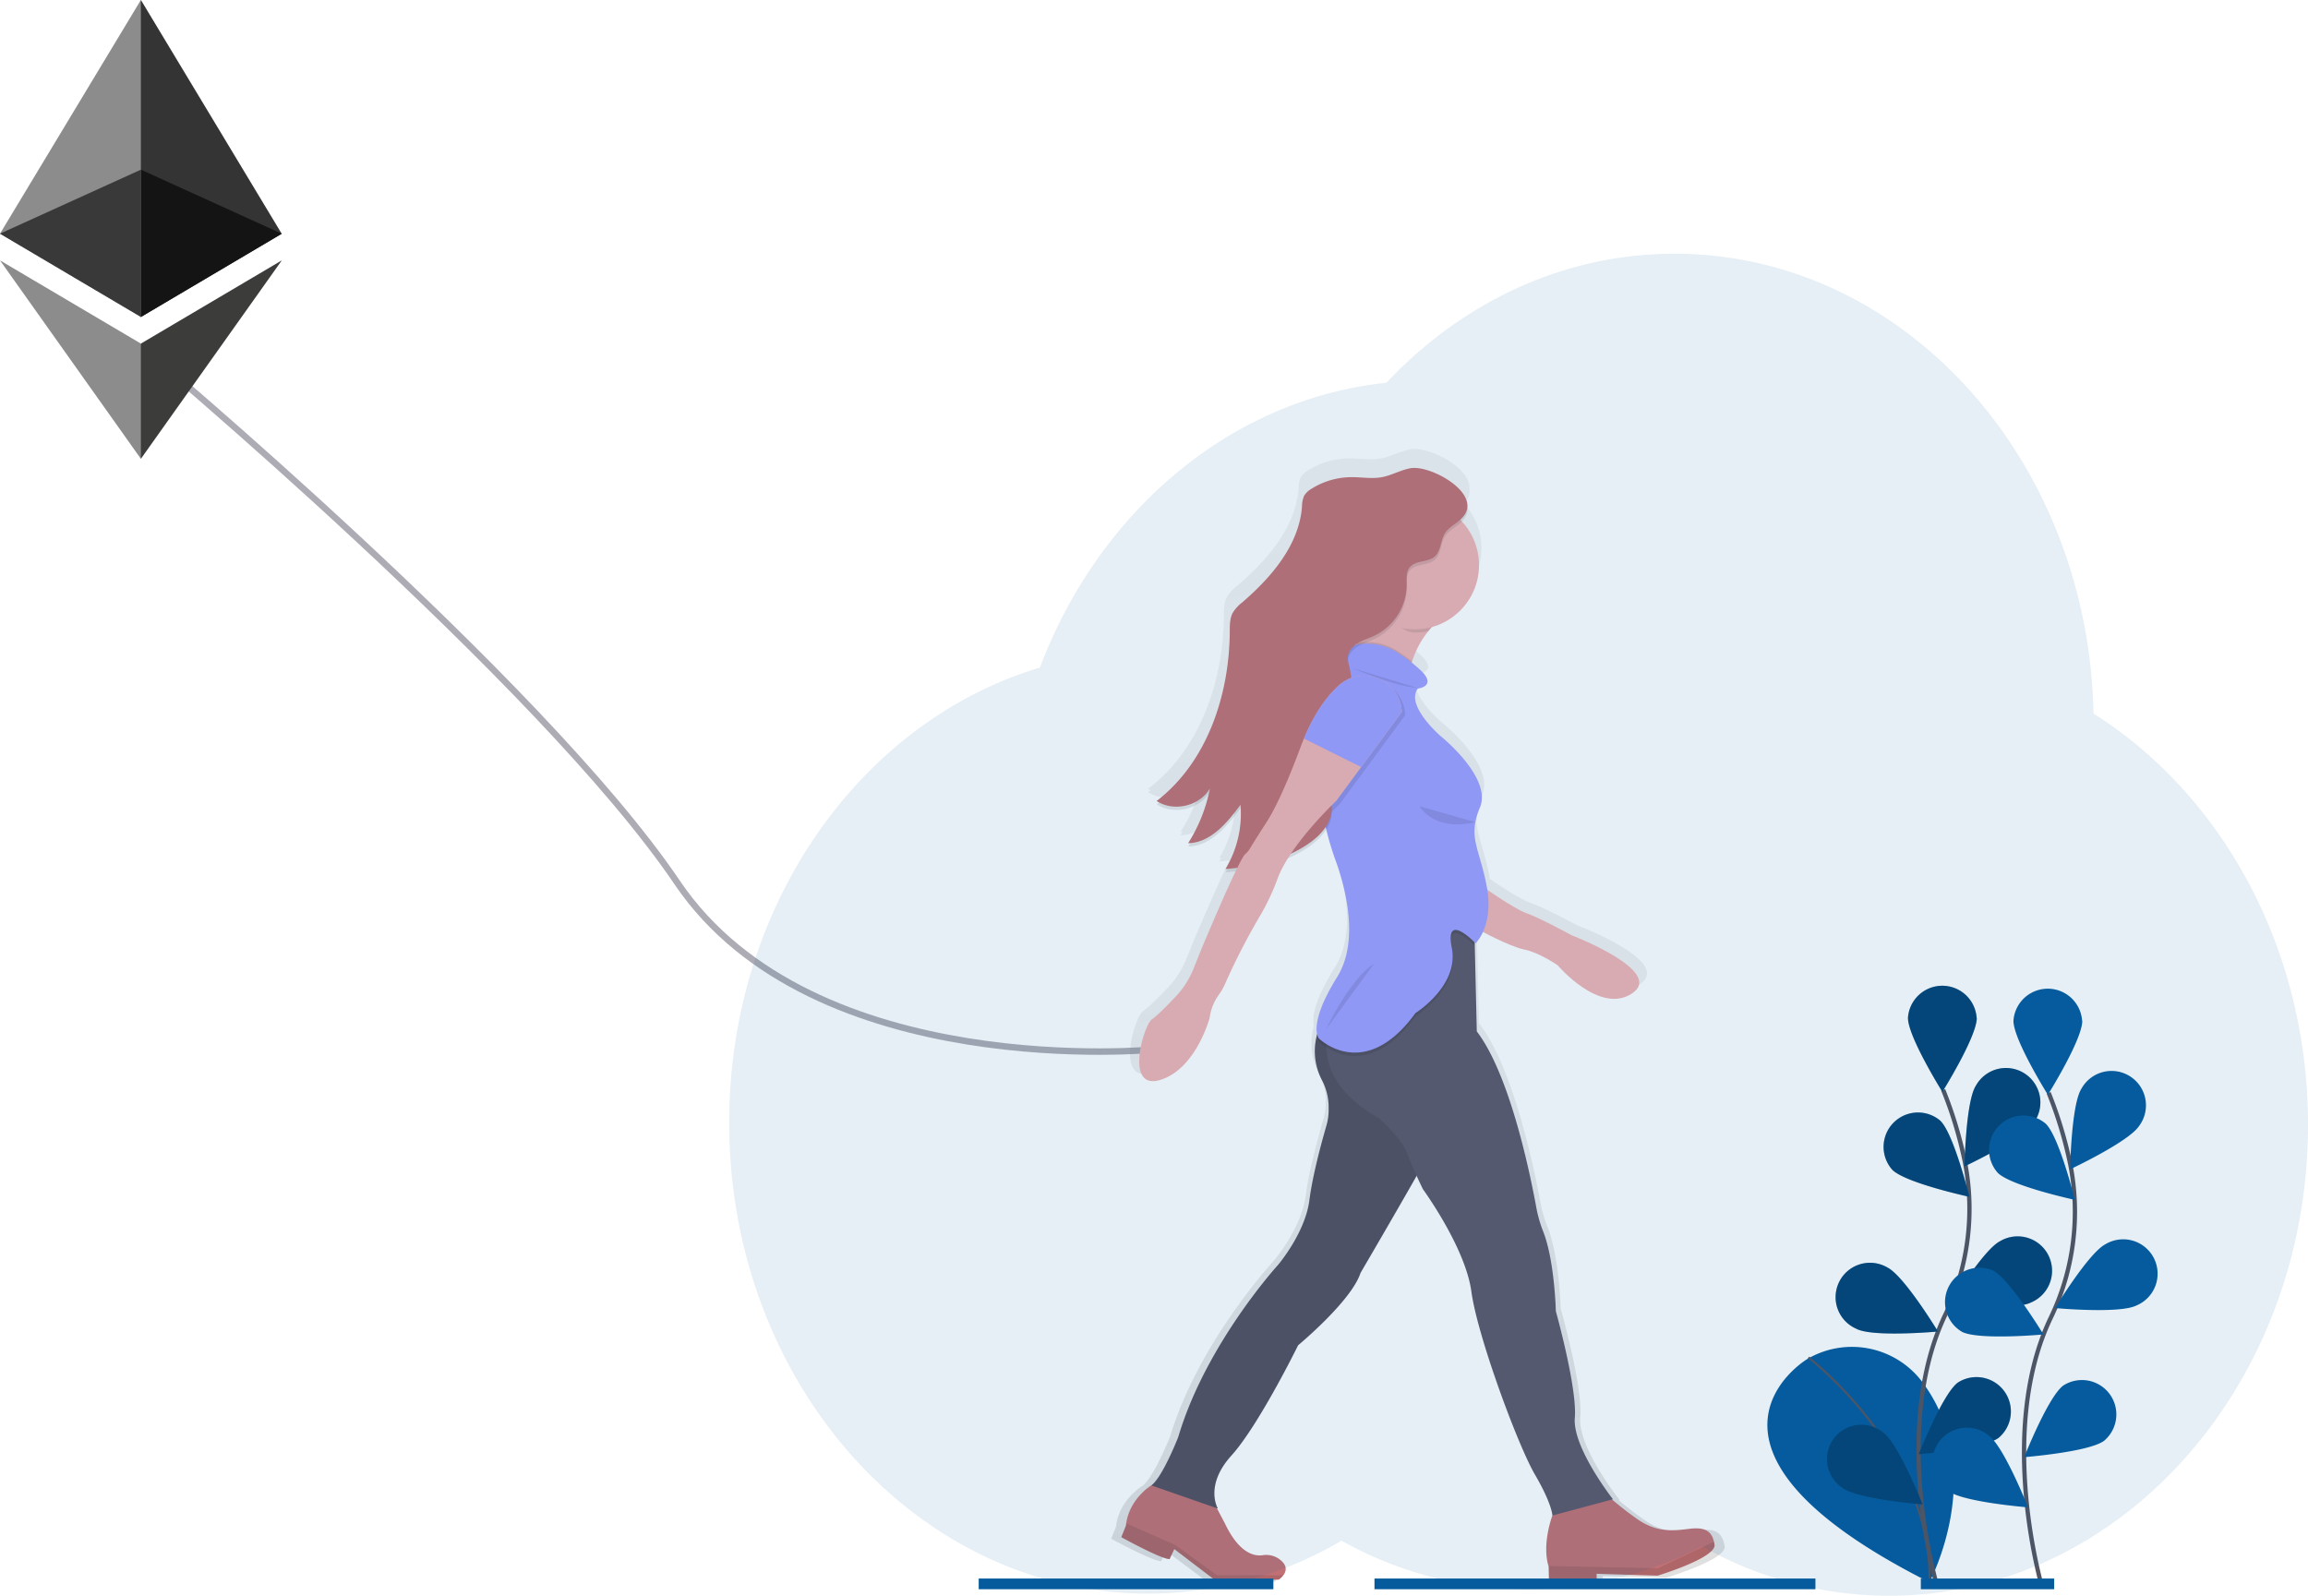 <svg data-name="Layer 1" xmlns="http://www.w3.org/2000/svg" width="1073" height="741.95"><defs><linearGradient id="a" x1="717.06" y1="814.6" x2="717.06" y2="285.55" gradientTransform="rotate(-1.34 820.96 554.388)" gradientUnits="userSpaceOnUse"><stop offset="0" stop-color="gray" stop-opacity=".25"/><stop offset=".54" stop-color="gray" stop-opacity=".12"/><stop offset="1" stop-color="gray" stop-opacity=".1"/></linearGradient></defs><path d="M66 161.46s185.59 155.27 248.79 248.83 222.71 77.64 222.71 77.64" fill="none" stroke="#5d596a" stroke-miterlimit="10" stroke-width="3" opacity=".5"/><path d="M865 796.59c-1.21-5.16-4.51-7-11.78-6.12-7.9 1-15.79 1.93-25.45-4.87-5.12-3.6-9.1-6.78-11.73-9l.43-.11S796.9 752 798.15 737.9s-9.1-50.52-9.1-50.52-.56-23.79-6-37.6a60.66 60.66 0 0 1-3.3-11.21c-3.22-17.42-12.92-63.47-28.64-83.77l-1-40.59v-1.56l.41.41a18.49 18.49 0 0 0 3.5-5.36c4.61 2.37 14.55 7.28 19.93 8.33 7.16 1.39 16 7.43 16 7.43s20.35 23.72 35.94 13.21-29.15-27.42-29.15-27.42-15.24-8.23-21.62-10.42c-4.52-1.55-13.91-7.68-19-11.13q-.13-.83-.3-1.69c-2.94-15.22-7.24-21-5.46-30.39a34.56 34.56 0 0 1 2.21-7c6-14.19-19-33.9-19-33.9s-17-14.43-10.82-22.38c0 0 9.48-1 1.38-8.62a61.429 61.429 0 0 0-4.26-3.64c.06-.21.12-.41.19-.62a44 44 0 0 1 7.78-14.3c.54-.67 1.12-1.33 1.73-2a30.53 30.53 0 0 0 22.67-30.06 30.06 30.06 0 0 0-8.18-19.92 8 8 0 0 0 2.6-6.82c.82-9.9-19.05-19.9-27.35-18.44-4.73.83-9 3.38-13.74 4.25-4.91.9-10-.08-15 0a36.48 36.48 0 0 0-18.89 5.52 9.62 9.62 0 0 0-3.48 3.31 12.52 12.52 0 0 0-1 5.14c-1.4 18.21-14.58 33.36-28.58 45.33a18.9 18.9 0 0 0-4.74 5.15c-1.42 2.68-1.39 5.85-1.41 8.87-.22 30.18-10.92 61.88-35.2 80.28.38.24.76.47 1.16.68-.37.29-.74.6-1.12.88 7.89 5.13 19.75 2.63 25-5a73.9 73.9 0 0 1-10 23.49l1-.05c-.33.54-.65 1.08-1 1.61 10.82-.23 18.79-9.66 25.2-18.26.07.83.12 1.67.15 2.5a50.39 50.39 0 0 1-7.33 26.38l1-.09q-.47.84-1 1.66 2.39-.2 4.78-.49c-6.38 13-16.39 36.7-16.39 36.7L615 525a42.37 42.37 0 0 1-8.63 13.31c-4.05 4.23-9.16 9.37-11.35 10.74-3.9 2.43-13.46 33.88 3.84 28.79s23.86-29.44 23.86-29.44a23.59 23.59 0 0 1 4.49-11 29.5 29.5 0 0 0 3.28-5.89 314.81 314.81 0 0 1 16.11-30.85 107.61 107.61 0 0 0 8.63-17.78 52.4 52.4 0 0 1 5.09-10 56.25 56.25 0 0 0 11-6.13 29.33 29.33 0 0 0 7.43-7.5 141.18 141.18 0 0 0 4.47 14.53c4.2 11.36 11.87 37.66.76 55.25-10.19 16.14-10.41 23.95-9.65 27.17 0 .17-.1.34-.15.52a29.21 29.21 0 0 0 2.55 21.42 27.47 27.47 0 0 1 3.13 11.91v1.19a26.63 26.63 0 0 1-1.08 8.14c-2.17 7.36-6.69 23.58-8.2 35.33-2 15.66-15.11 30.79-15.11 30.79s-34.75 37.5-48 81.52c0 0-7.47 18.91-12.92 22.94 0 0-10.37 6.17-12.1 18 0 .32-.09.64-.12 1l-2.25 5.52S599.4 805 603.36 804.9l2.26-4.74 20.15 15.14 30.07-.7a9.49 9.49 0 0 0 2.17-2c1.44-1.88 2.29-4.82-2.27-7.88a10.93 10.93 0 0 0-7.66-1.61c-3.87.57-11.27-.72-18.2-15.19l-3.82-7.12.49.17s-6.59-10.77 6.54-25.13 32-52.26 32-52.26 25.64-20.89 30.08-34.27c0 0 17.1-28.87 27-46 1.65 3.58 3 6.29 3 6.29s20.44 27.62 23.31 48.63S770.74 751 779 764.88s8.37 19.32 8.37 19.32-5.12 13.12-1.91 23.9l.1.34.15 6.24 23 .24-.07-3.12 29.32.87s28.31-8.47 27.37-14.69q-.17-.73-.33-1.39z" transform="translate(-63.5 -79.02)" fill="url(#a)"/><path d="M673.58 284.59a46 46 0 0 0-9.56 8.9 43.36 43.36 0 0 0-7.52 14 38.63 38.63 0 0 0-2 12.74l-14.85-12.67-19 4.28a60 60 0 0 0 10.17-12.86 64.36 64.36 0 0 0 6-13.47 49.88 49.88 0 0 0 2.09-9.34s55.02-5.84 34.67 8.42z" fill="#efb4b6"/><path d="M596.62 732.46a9.22 9.22 0 0 1-2.1 2l-29.09.68-19.49-14.86-2.19 4.65c-3.83.09-22.45-10.2-22.45-10.2l2.17-5.41c0-.32.07-.64.12-1 1.67-11.66 11.7-17.7 11.7-17.7l3.79-1.62 23.11 5.59 7.21 13.62c6.71 14.2 13.86 15.47 17.61 14.91a10.45 10.45 0 0 1 7.41 1.58c4.42 3.03 3.59 5.92 2.2 7.76zM797.09 718.22c.91 6.11-26.47 14.41-26.47 14.41l-28.36-.87.07 3.06-22.21-.25-.14-6.12-.1-.33c-3.1-10.58 1.84-23.45 1.84-23.45l2.21-3.88 22.05-6.64a148.35 148.35 0 0 0 14.83 11.91c9.35 6.67 17 5.73 24.62 4.78 7-.87 10.23.95 11.4 6q.15.66.26 1.38z" fill="#c17174"/><path d="M664.91 535.22c-.73 1.56-3.13 5.89-6.32 11.52-9.52 16.82-26.09 45.14-26.09 45.14-4.25 13.1-29 33.62-29 33.62s-18.27 37.19-31 51.27-6.31 24.65-6.31 24.65l-30.89-10.76c5.27-4 12.49-22.5 12.49-22.5 12.77-43.19 46.37-80 46.37-80s12.67-14.85 14.61-30.21c1.45-11.53 5.82-27.44 7.92-34.66a26.48 26.48 0 0 0 1-8v-1.17a27.27 27.27 0 0 0-3-11.68 29 29 0 0 1-2.48-21 24.18 24.18 0 0 1 3-7.1l7.55-2.2 26.74-7.78s1.65 5.81 3.88 14.12c5.17 19.39 13.57 52.4 11.53 56.74z" fill="#5d596a"/><path d="M664.91 535.22c-.73 1.56-3.13 5.89-6.32 11.52-9.52 16.82-26.09 45.14-26.09 45.14-4.25 13.1-29 33.62-29 33.62s-18.27 37.19-31 51.27-6.31 24.65-6.31 24.65l-30.89-10.76c5.27-4 12.49-22.5 12.49-22.5 12.77-43.19 46.37-80 46.37-80s12.67-14.85 14.61-30.21c1.45-11.53 5.82-27.44 7.92-34.66a26.48 26.48 0 0 0 1-8v-1.17a27.27 27.27 0 0 0-3-11.68 29 29 0 0 1-2.48-21 24.18 24.18 0 0 1 3-7.1l7.55-2.2 26.74-7.78s1.65 5.81 3.88 14.12c5.17 19.39 13.57 52.4 11.53 56.74z" opacity=".1"/><path d="M749.88 697.12l-28.16 7.55s-.13-5.36-8.1-19-26.78-64.47-29.56-85.08-22.56-47.68-22.56-47.68-1.3-2.66-2.9-6.17c-1.48-3.25-3.2-7.22-4.38-10.5-2.46-6.83-13.41-16.53-13.41-16.53-20-11.12-24-24.43-24.23-32.76a23.54 23.54 0 0 1 1.07-8.05l5.14-6.74 9.71-12.76 32.87-35.23 20 4.13 1.2 51.28c15.21 19.92 24.61 65.1 27.73 82.2a60.2 60.2 0 0 0 3.2 11c5.27 13.55 5.82 36.89 5.82 36.89s10 35.76 8.82 49.57 17.74 37.88 17.74 37.88z" fill="#5d596a"/><path d="M688.04 411.38s15.58 11.12 21.75 13.28 20.92 10.23 20.92 10.23 43.28 16.6 28.2 26.91-34.77-13-34.77-13-8.56-5.93-15.49-7.3-21.66-9.45-21.66-9.45z" fill="#efb4b6"/><path d="M673.58 284.59a46 46 0 0 0-9.56 8.9 30 30 0 0 1-5.53.64c-8.42.2-12.78-9-18.34-14.5 1.75-5.56-1.23-3.42-1.23-3.42s55.01-5.88 34.66 8.38z" opacity=".1"/><circle cx="721.26" cy="341.77" r="29.86" transform="rotate(-1.34 -2688.243 3017.917)" fill="#efb4b6"/><path d="M654.5 320.27l-14.85-12.67-19 4.28a60 60 0 0 0 10.17-12.9h.13a25.56 25.56 0 0 1 18.49 3.53 75.69 75.69 0 0 1 7.06 5 38.63 38.63 0 0 0-2 12.76zM685.37 428.29l.27 11.45c-2.31-2.31-13.79-13.22-10.66 2.58 3.47 17.53-16.9 30.26-16.9 30.26a73 73 0 0 1-4.74 5.89c-16.16 17.91-30.48 12.51-36.77 8.51a21.75 21.75 0 0 1-3.4-2.59 5.43 5.43 0 0 1-1-2.9 24.18 24.18 0 0 1 3-7.1l7.55-2.2 9.78-12.79 32.87-35.23z" opacity=".1"/><path d="M686 438.61s-14.53-15.36-11.05 2.17-16.9 30.26-16.9 30.26c-23.74 32.72-44.91 11.77-44.91 11.77s-5.5-6 8.52-28.54c10.74-17.26 3.32-43.06-.75-54.21a140.5 140.5 0 0 1-4.41-14.7l-1-4-2.32-9.38a100.58 100.58 0 0 1-2.5-33.43 95.92 95.92 0 0 1 4.66-22c1.54-4.56 3.27-8.48 5.13-10.82a17.37 17.37 0 0 1 10.49-6 25.52 25.52 0 0 1 18.54 3.57 69.39 69.39 0 0 1 11 8.4c7.83 7.47-1.33 8.46-1.33 8.46-5.94 7.8 10.47 22 10.47 22s24.19 19.34 18.39 33.27-.33 18.39 3.16 36.69-5.19 26.49-5.19 26.49z" fill="#9f9eff"/><path d="M655.78 219.24c-4.58.82-8.72 3.31-13.29 4.16-4.75.88-9.63-.08-14.47 0a34.9 34.9 0 0 0-18.27 5.41 9.35 9.35 0 0 0-3.4 3.22 12.43 12.43 0 0 0-1 5c-1.35 17.87-14.09 32.73-27.63 44.46a18.43 18.43 0 0 0-4.59 5c-1.38 2.63-1.34 5.74-1.36 8.71-.2 29.61-10.54 60.71-34 78.76 7.92 5.23 20 2.39 24.76-5.82a73 73 0 0 1-10.14 25.46c10.46-.22 18.17-9.48 24.37-17.91a49.89 49.89 0 0 1-7 29.92c14-1.21 28.3-4.23 39.62-12.51 5.18-3.79 9.89-9.31 9.78-15.73-.06-3.68-1.7-7.11-2.87-10.6-3.05-9.08-2.32-20.53 5.23-26.42a28.52 28.52 0 0 0 4-3.16c1.73-1.94 2.34-4.61 2.69-7.19a51.33 51.33 0 0 0-.94-18.82 13.85 13.85 0 0 1-.61-4c.17-2.83 2.3-5.2 4.72-6.66s5.18-2.26 7.75-3.47a26.58 26.58 0 0 0 14.89-23.5c0-2.87-.38-6.07 1.44-8.28 2.69-3.28 8.28-2.16 11.5-4.91 3.05-2.61 2.71-7.47 4.84-10.88 1.75-2.8 5-4.29 7.37-6.54 11.9-10.96-13.78-25.41-23.39-23.7z" opacity=".1"/><path d="M653.26 332.36v.19l-18.86 25.61-11.56 15.69s-3.15 3-7.36 7.51l-2.3-9.38a100.58 100.58 0 0 1-2.5-33.43c4.37-8.72 9.07-14.56 13.47-18.49a17.51 17.51 0 0 1 29.11 12.3z" opacity=".1"/><path d="M655.74 217.71c-4.58.82-8.72 3.31-13.29 4.16-4.75.88-9.63-.08-14.47 0a34.9 34.9 0 0 0-18.27 5.41 9.35 9.35 0 0 0-3.4 3.22 12.43 12.43 0 0 0-1 5c-1.35 17.87-14.09 32.73-27.63 44.46a18.43 18.43 0 0 0-4.59 5c-1.38 2.63-1.34 5.74-1.36 8.71-.2 29.61-10.54 60.71-34 78.76 7.92 5.23 20 2.39 24.76-5.82a73 73 0 0 1-10.14 25.46c10.46-.22 18.17-9.48 24.37-17.91a49.89 49.89 0 0 1-7 29.92c14-1.21 28.3-4.23 39.62-12.51 5.18-3.79 9.89-9.31 9.78-15.73-.06-3.68-1.7-7.11-2.87-10.6-3.05-9.08-2.32-20.53 5.23-26.42a28.52 28.52 0 0 0 4-3.16c1.73-1.94 2.34-4.61 2.69-7.19a51.33 51.33 0 0 0-.94-18.82 13.85 13.85 0 0 1-.61-4c.17-2.83 2.3-5.2 4.72-6.66s5.18-2.26 7.75-3.47a26.58 26.58 0 0 0 14.89-23.5c0-2.87-.38-6.07 1.44-8.28 2.69-3.28 8.28-2.16 11.5-4.91 3.05-2.61 2.71-7.47 4.84-10.88 1.75-2.8 5-4.29 7.37-6.54 11.9-11-13.78-25.43-23.39-23.7z" fill="#c17174"/><path d="M651.69 330.86v.19l-18.87 25.61-11.56 15.69s-21.76 20.43-27.47 36.63a106.16 106.16 0 0 1-8.34 17.44 310.22 310.22 0 0 0-15.57 30.26 29 29 0 0 1-3.17 5.77 23.34 23.34 0 0 0-4.34 10.82s-6.33 23.89-23.06 28.88-7.5-25.86-3.73-28.25c2.12-1.34 7.06-6.38 11-10.53a41.6 41.6 0 0 0 8.34-13.06l3.65-9.11s17.4-41.76 20.41-44.13a10.2 10.2 0 0 0 2.2-2.66c2.41-3.93 4.86-7.83 7.38-11.69 3.31-5.05 8.55-15.15 16.06-35.27.53-1.41 1.06-2.77 1.61-4.07 5.13-12.32 11-20 16.37-24.82a17.51 17.51 0 0 1 29.09 12.3z" fill="#efb4b6"/><path d="M651.69 330.86v.19l-18.87 25.61-26.62-13.26c5.13-12.32 11-20 16.37-24.82a17.51 17.51 0 0 1 29.12 12.28z" fill="#9f9eff"/><path d="M628.33 310.52s20.41 8.74 30.38 9.27M797.09 718.22c.91 6.11-26.47 14.41-26.47 14.41l-28.36-.87.07 3.06-22.21-.25-.14-6.12-.1-.33 51 1.06 25.9-12.32q.2.64.31 1.36zM596.62 732.46a9.22 9.22 0 0 1-2.1 2l-29.09.68-19.49-14.86-2.19 4.65c-3.83.09-22.45-10.2-22.45-10.2l2.17-5.41c0-.32.07-.64.12-1l22.69 10 19.48 14.09zM616.5 478.54s10.94-23.23 22.26-30.39M660 374.89s6.41 11.95 25.83 7.36" opacity=".1"/><path d="M839.98 632.06s-67.63 40.8 57 103.62c0 0 27.46-51-2.9-92.57a40.94 40.94 0 0 0-53.12-11.64z" fill="#065b9d"/><path d="M840.76 631.2s57.88 44.28 56.25 104.48" fill="none" stroke="#535461" stroke-miterlimit="10"/><path d="M900.29 736.42s-21.19-72 4-124.91a113.65 113.65 0 0 0 9.19-71.3 191.13 191.13 0 0 0-10.09-33.46" fill="none" stroke="#535461" stroke-miterlimit="10" stroke-width="2"/><path d="M919.02 473.28c0 8.82-16 34.39-16 34.39s-16-25.57-16-34.39a16 16 0 0 1 31.93 0zM945.41 522.13c-4.79 7.4-32.09 20.19-32.09 20.19s.5-30.14 5.29-37.54a16 16 0 1 1 26.8 17.36zM944.26 605.59c-7.87 4-37.89 1.23-37.89 1.23s15.64-25.77 23.52-29.74a16 16 0 1 1 14.38 28.51zM929.17 668.55c-7.09 5.24-37.14 7.61-37.14 7.61s11.06-28 18.15-33.29a16 16 0 0 1 19 25.67zM879.8 543.98c6.32 6.14 35.79 12.51 35.79 12.51s-7.22-29.27-13.54-35.41a16 16 0 0 0-22.25 22.9zM863.08 617.88c7.87 4 37.89 1.23 37.89 1.23s-15.64-25.78-23.47-29.75a16 16 0 1 0-14.38 28.51zM856.68 691.89c7.09 5.24 37.14 7.61 37.14 7.61s-11.06-28-18.15-33.29a16 16 0 1 0-19 25.67z" fill="#065b9d"/><path d="M919.02 473.28c0 8.82-16 34.39-16 34.39s-16-25.57-16-34.39a16 16 0 0 1 31.93 0zM945.41 522.13c-4.79 7.4-32.09 20.19-32.09 20.19s.5-30.14 5.29-37.54a16 16 0 1 1 26.8 17.36zM944.26 605.59c-7.87 4-37.89 1.23-37.89 1.23s15.64-25.77 23.52-29.74a16 16 0 1 1 14.38 28.51zM929.17 668.55c-7.09 5.24-37.14 7.61-37.14 7.61s11.06-28 18.15-33.29a16 16 0 0 1 19 25.67zM879.8 543.98c6.32 6.14 35.79 12.51 35.79 12.51s-7.22-29.27-13.54-35.41a16 16 0 0 0-22.25 22.9zM863.08 617.88c7.87 4 37.89 1.23 37.89 1.23s-15.64-25.78-23.47-29.75a16 16 0 1 0-14.38 28.51zM856.68 691.89c7.09 5.24 37.14 7.61 37.14 7.61s-11.06-28-18.15-33.29a16 16 0 1 0-19 25.67z" opacity=".25"/><path d="M949.33 737.79s-21.19-72 4-124.91a113.65 113.65 0 0 0 9.19-71.3 191.13 191.13 0 0 0-10.09-33.46" fill="none" stroke="#535461" stroke-miterlimit="10" stroke-width="2"/><path d="M968.06 474.65c0 8.82-16 34.39-16 34.39s-16-25.57-16-34.39a16 16 0 0 1 31.93 0zM994.5 523.5c-4.79 7.4-32.09 20.19-32.09 20.19s.5-30.14 5.29-37.54a16 16 0 1 1 26.8 17.36zM993.3 606.98c-7.87 4-37.89 1.23-37.89 1.23s15.64-25.77 23.52-29.74a16 16 0 1 1 14.37 28.51zM978.2 669.92c-7.09 5.24-37.14 7.61-37.14 7.61s11.06-28 18.15-33.29a16 16 0 0 1 19 25.67zM928.83 545.39c6.32 6.14 35.79 12.51 35.79 12.51s-7.22-29.27-13.54-35.41a16 16 0 0 0-22.25 22.9zM912.12 619.25c7.87 4 37.89 1.23 37.89 1.23s-15.64-25.78-23.51-29.75a16 16 0 0 0-14.38 28.51zM905.72 693.26c7.09 5.24 37.14 7.61 37.14 7.61s-11.06-28-18.15-33.29a16 16 0 1 0-19 25.67zM455 733.95h137v5H455zM639 733.95h205v5H639zM893 733.95h62v5h-62z" fill="#065b9d"/><path d="M65.5-.02l-1.43 4.86v141.14l1.43 1.43 65.48-38.71z" fill="#343434"/><path d="M65.5-.02L0 108.65l65.5 38.71V-.02z" fill="#8c8c8c"/><path d="M65.5 159.76l-.81 1v50.22l.81 2.35 65.52-92.27z" fill="#3c3c3b"/><path d="M65.5 213.34v-53.58L0 121.07z" fill="#8c8c8c"/><path d="M65.5 147.36l65.48-38.7L65.5 78.89z" fill="#141414"/><path d="M0 108.65l65.5 38.71V78.89z" fill="#393939"/><path d="M973.3 331.81c-2.44-118.57-88.71-213.83-194.8-213.83-51.89 0-99 22.8-133.95 60-72.65 7.6-133.73 60-161.11 132.44C400.27 335.33 339 420.59 339 521.98c0 121 87.23 219 194.84 219a177 177 0 0 0 89.84-24.63 175.87 175.87 0 0 0 167.62 2.63 176.76 176.76 0 0 0 86.86 23c107.61 0 194.84-98 194.84-219 0-82.14-40.21-153.68-99.7-191.17z" fill="#065b9d" opacity=".1"/></svg>